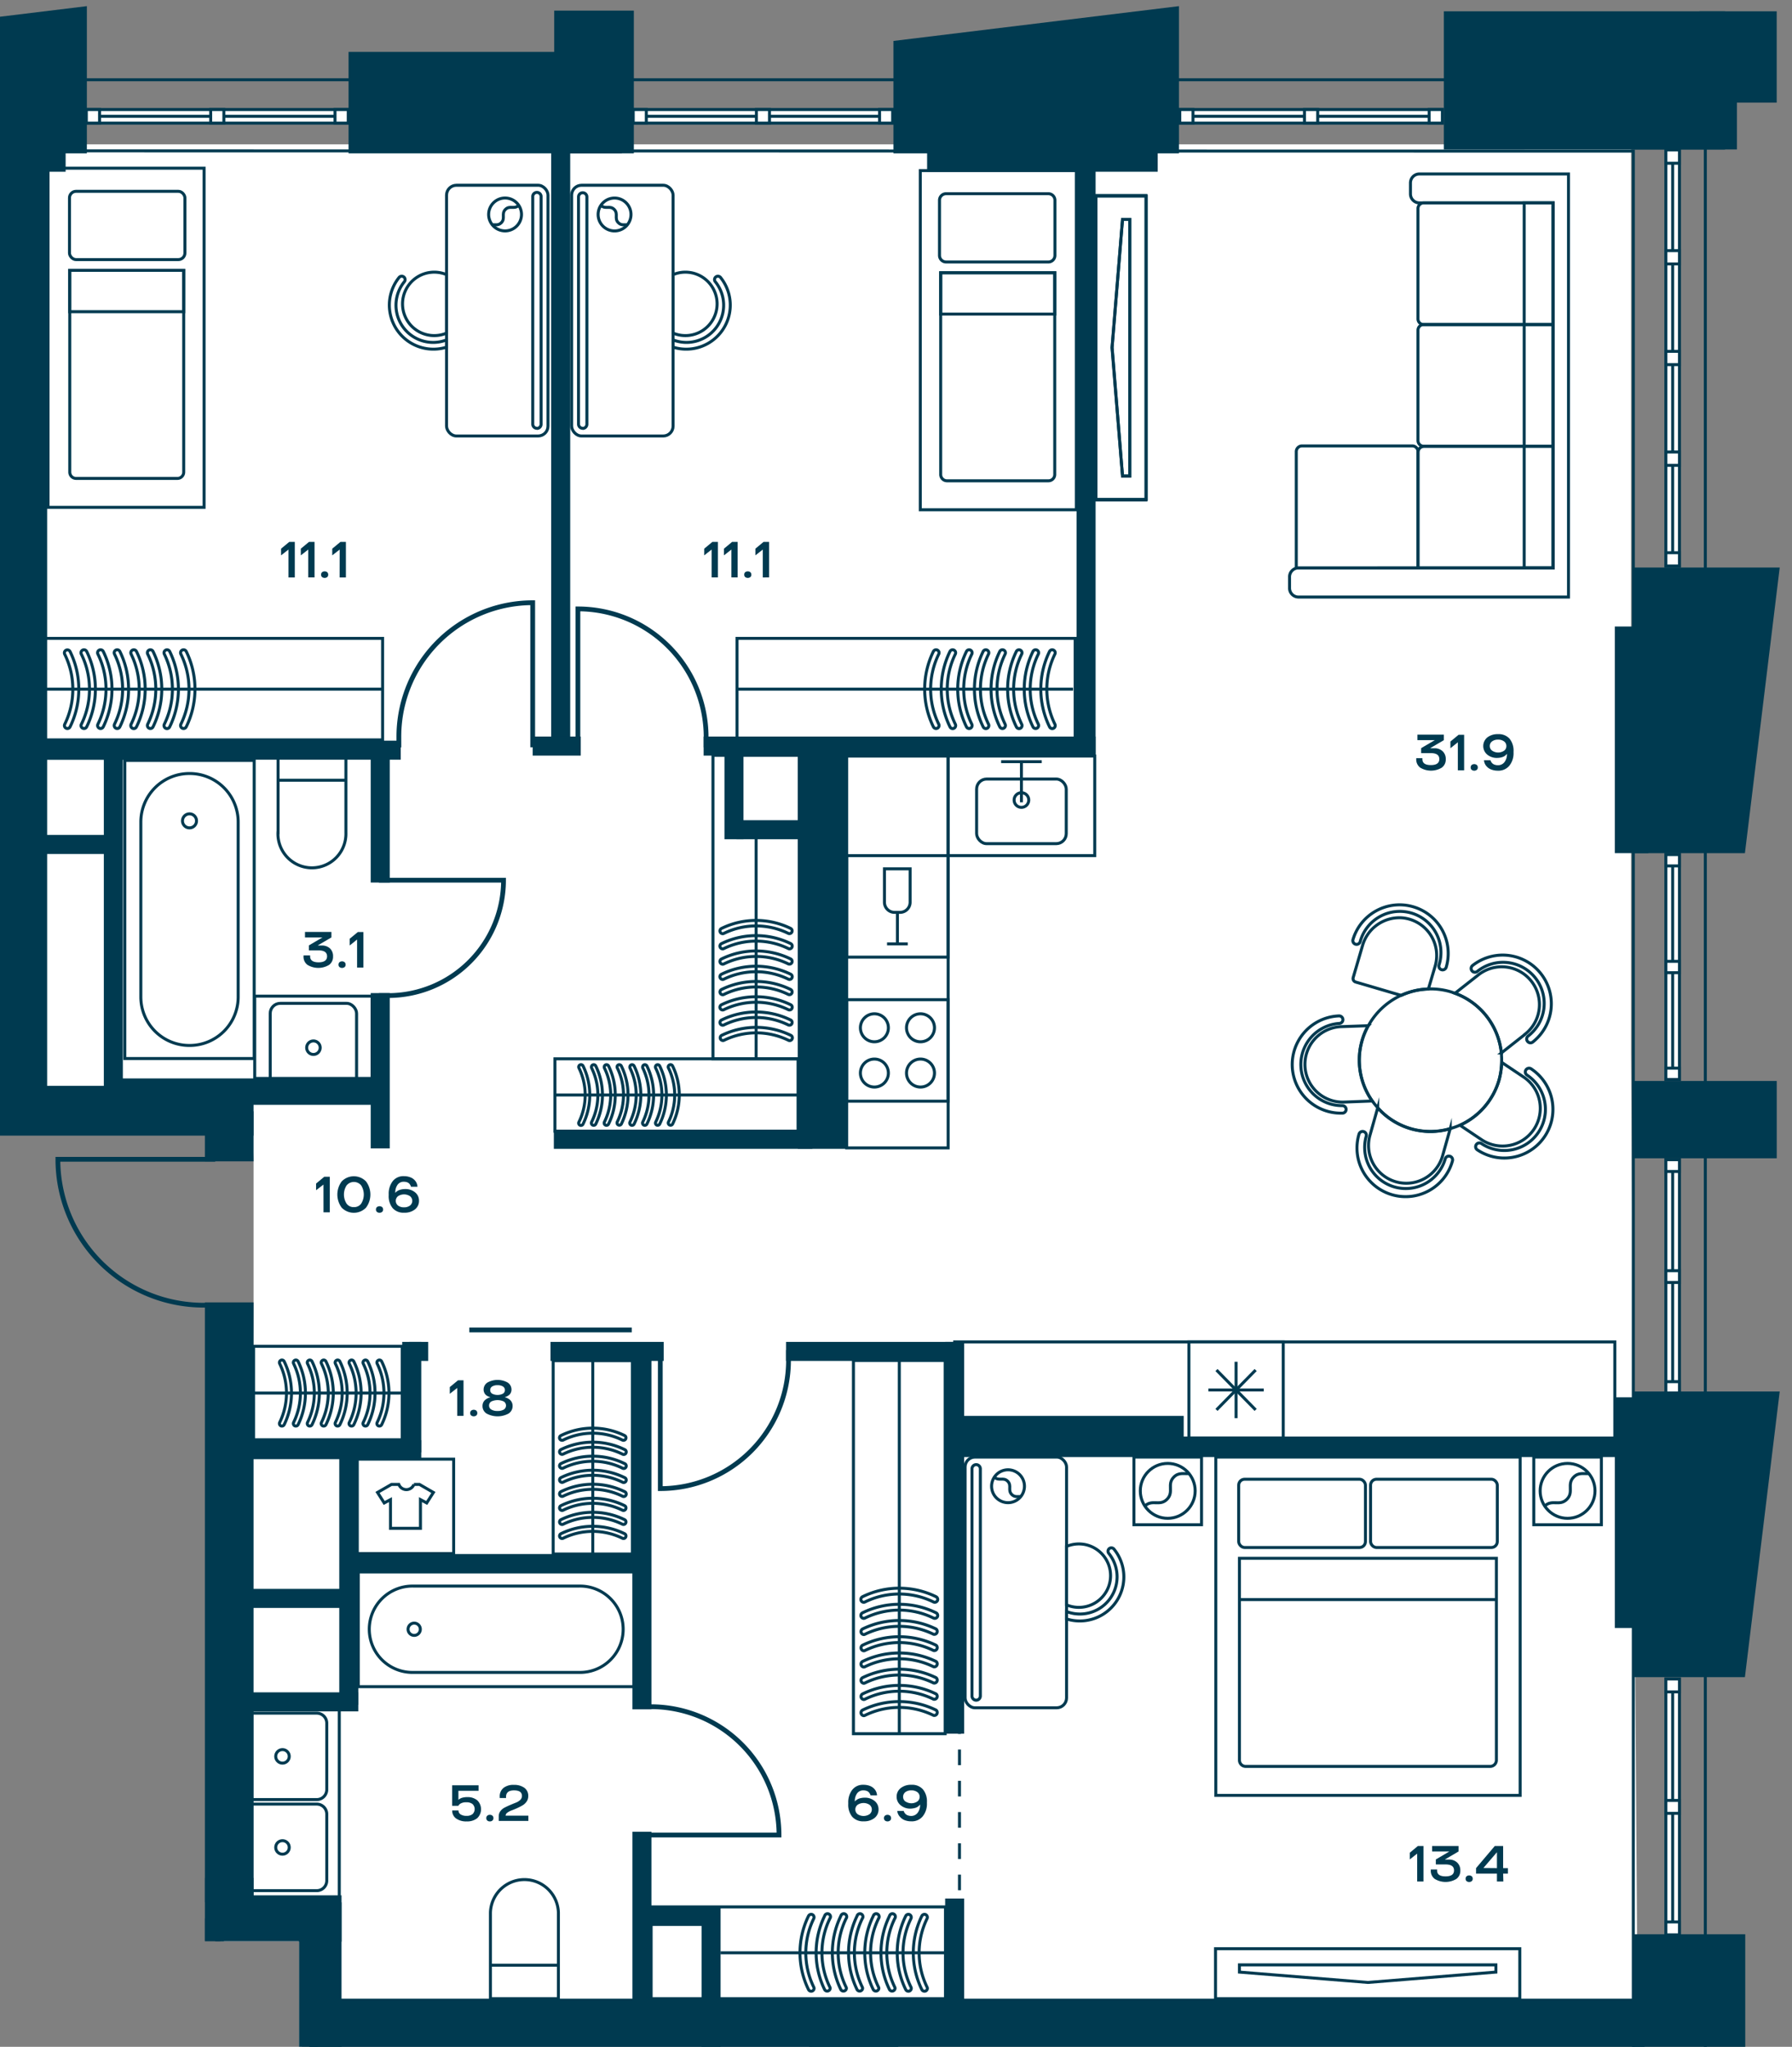 <svg id="Слой_1" data-name="Слой 1" xmlns="http://www.w3.org/2000/svg" xmlns:xlink="http://www.w3.org/1999/xlink" viewBox="0 0 600.95 685.98"><rect x="0" y="0" width="600.95" height="685.98" fill="#808080" stroke="none"/><defs><clipPath id="clip-path"><polygon points="0 0.99 0 381.12 18.27 381.12 18.27 650.61 100.29 650.61 100.29 685.98 599.81 685.98 599.81 0.99 0 0.99" fill="none"/></clipPath></defs><polygon points="73.95 648.54 73.95 650.61 100.29 650.61 100.29 685.98 101.22 685.98 101.22 648.54 73.95 648.54" fill="#fff"/><polygon points="8.88 48.38 8.88 366.5 83.71 366.5 85.03 389.23 85.03 436.48 83.71 644.14 106.56 642.97 110.26 674.38 549.14 671.67 546.98 352.66 546.98 281.73 546.98 48.38 8.88 48.38" fill="#fff"/><polygon points="0 50.04 0 368.66 1.32 368.58 1.32 50.04 0 50.04" fill="#fff"/><g clip-path="url(#clip-path)"><rect x="-543.56" y="26.73" width="1115.44" height="2194.74" fill="none" stroke="#003a50" stroke-miterlimit="10"/><polygon points="-518.74 1112.44 -518.74 2198.51 547.73 2198.51 547.73 50.64 -518.74 50.48 -518.74 1043.64 -518.74 1112.44" fill="none" stroke="#003a50" stroke-miterlimit="10"/></g><rect x="28.95" y="36.71" width="87.83" height="4.55" fill="#fff"/><rect x="28.95" y="36.71" width="87.83" height="4.55" fill="none" stroke="#003a50" stroke-miterlimit="10"/><line x1="116.78" y1="38.98" x2="28.95" y2="38.98" fill="none" stroke="#003a50" stroke-miterlimit="10"/><rect x="112.35" y="36.71" width="4.43" height="4.55" fill="#fff"/><rect x="112.35" y="36.71" width="4.43" height="4.55" fill="none" stroke="#003a50" stroke-miterlimit="10"/><rect x="28.95" y="36.71" width="4.44" height="4.55" fill="#fff"/><rect x="28.95" y="36.71" width="4.44" height="4.55" fill="none" stroke="#003a50" stroke-miterlimit="10"/><rect x="70.65" y="36.71" width="4.43" height="4.55" fill="#fff"/><rect x="70.65" y="36.71" width="4.43" height="4.55" fill="none" stroke="#003a50" stroke-miterlimit="10"/><rect x="212.35" y="36.71" width="87.01" height="4.55" fill="#fff"/><rect x="212.35" y="36.71" width="87.01" height="4.55" fill="none" stroke="#003a50" stroke-miterlimit="10"/><line x1="299.36" y1="38.98" x2="212.35" y2="38.98" fill="none" stroke="#003a50" stroke-miterlimit="10"/><rect x="294.96" y="36.71" width="4.39" height="4.55" fill="#fff"/><rect x="294.96" y="36.71" width="4.39" height="4.55" fill="none" stroke="#003a50" stroke-miterlimit="10"/><rect x="212.35" y="36.71" width="4.39" height="4.55" fill="#fff"/><rect x="212.35" y="36.71" width="4.39" height="4.55" fill="none" stroke="#003a50" stroke-miterlimit="10"/><rect x="253.66" y="36.71" width="4.39" height="4.55" fill="#fff"/><rect x="253.66" y="36.71" width="4.39" height="4.55" fill="none" stroke="#003a50" stroke-miterlimit="10"/><rect x="395.64" y="36.71" width="88.06" height="4.55" fill="#fff"/><rect x="395.64" y="36.71" width="88.06" height="4.55" fill="none" stroke="#003a50" stroke-miterlimit="10"/><line x1="483.7" y1="38.98" x2="395.64" y2="38.98" fill="none" stroke="#003a50" stroke-miterlimit="10"/><rect x="479.26" y="36.71" width="4.44" height="4.55" fill="#fff"/><rect x="479.26" y="36.71" width="4.44" height="4.55" fill="none" stroke="#003a50" stroke-miterlimit="10"/><rect x="395.64" y="36.71" width="4.44" height="4.55" fill="#fff"/><rect x="395.64" y="36.71" width="4.44" height="4.55" fill="none" stroke="#003a50" stroke-miterlimit="10"/><rect x="437.45" y="36.71" width="4.45" height="4.55" fill="#fff"/><rect x="437.45" y="36.71" width="4.45" height="4.55" fill="none" stroke="#003a50" stroke-miterlimit="10"/><rect x="558.65" y="562.7" width="4.56" height="85.76" fill="#fff"/><rect x="558.65" y="562.7" width="4.56" height="85.76" fill="none" stroke="#003a50" stroke-miterlimit="10"/><line x1="560.93" y1="648.46" x2="560.93" y2="562.7" fill="none" stroke="#003a50" stroke-miterlimit="10"/><rect x="558.65" y="644.13" width="4.56" height="4.33" fill="#fff"/><rect x="558.65" y="644.13" width="4.56" height="4.33" fill="none" stroke="#003a50" stroke-miterlimit="10"/><rect x="558.65" y="562.7" width="4.56" height="4.33" fill="#fff"/><rect x="558.65" y="562.7" width="4.56" height="4.33" fill="none" stroke="#003a50" stroke-miterlimit="10"/><rect x="558.65" y="603.41" width="4.56" height="4.33" fill="#fff"/><rect x="558.65" y="603.41" width="4.56" height="4.33" fill="none" stroke="#003a50" stroke-miterlimit="10"/><rect x="558.65" y="50.25" width="4.56" height="139.45" fill="#fff"/><rect x="558.65" y="50.25" width="4.56" height="139.45" fill="none" stroke="#003a50" stroke-miterlimit="10"/><line x1="560.93" y1="50.25" x2="560.93" y2="189.7" fill="none" stroke="#003a50" stroke-miterlimit="10"/><rect x="558.65" y="84" width="4.56" height="4.46" fill="#fff"/><rect x="558.65" y="84" width="4.56" height="4.46" fill="none" stroke="#003a50" stroke-miterlimit="10"/><rect x="558.65" y="117.75" width="4.56" height="4.46" fill="#fff"/><rect x="558.65" y="117.75" width="4.56" height="4.46" fill="none" stroke="#003a50" stroke-miterlimit="10"/><rect x="558.65" y="50.25" width="4.56" height="4.46" fill="#fff"/><rect x="558.65" y="50.25" width="4.56" height="4.46" fill="none" stroke="#003a50" stroke-miterlimit="10"/><rect x="558.65" y="185.24" width="4.56" height="4.46" fill="#fff"/><rect x="558.65" y="185.24" width="4.56" height="4.46" fill="none" stroke="#003a50" stroke-miterlimit="10"/><rect x="558.65" y="151.49" width="4.56" height="4.46" fill="#fff"/><rect x="558.65" y="151.49" width="4.56" height="4.46" fill="none" stroke="#003a50" stroke-miterlimit="10"/><rect x="558.65" y="286.41" width="4.56" height="75.38" fill="#fff"/><rect x="558.65" y="286.41" width="4.56" height="75.38" fill="none" stroke="#003a50" stroke-miterlimit="10"/><line x1="560.93" y1="361.79" x2="560.93" y2="286.41" fill="none" stroke="#003a50" stroke-miterlimit="10"/><rect x="558.65" y="357.99" width="4.56" height="3.8" fill="#fff"/><rect x="558.65" y="357.99" width="4.56" height="3.8" fill="none" stroke="#003a50" stroke-miterlimit="10"/><rect x="558.65" y="286.41" width="4.56" height="3.8" fill="#fff"/><rect x="558.65" y="286.41" width="4.56" height="3.8" fill="none" stroke="#003a50" stroke-miterlimit="10"/><rect x="558.65" y="322.19" width="4.56" height="3.81" fill="#fff"/><rect x="558.65" y="322.19" width="4.56" height="3.81" fill="none" stroke="#003a50" stroke-miterlimit="10"/><rect x="558.65" y="388.67" width="4.56" height="78.34" fill="#fff"/><rect x="558.65" y="388.67" width="4.56" height="78.34" fill="none" stroke="#003a50" stroke-miterlimit="10"/><line x1="560.93" y1="467.02" x2="560.93" y2="388.67" fill="none" stroke="#003a50" stroke-miterlimit="10"/><rect x="558.65" y="463.06" width="4.56" height="3.95" fill="#fff"/><rect x="558.65" y="463.06" width="4.56" height="3.95" fill="none" stroke="#003a50" stroke-miterlimit="10"/><rect x="558.65" y="388.67" width="4.56" height="3.95" fill="#fff"/><rect x="558.65" y="388.67" width="4.56" height="3.95" fill="none" stroke="#003a50" stroke-miterlimit="10"/><rect x="558.65" y="425.87" width="4.56" height="3.95" fill="#fff"/><rect x="558.65" y="425.87" width="4.56" height="3.95" fill="none" stroke="#003a50" stroke-miterlimit="10"/><rect x="407.62" y="653.1" width="102.05" height="16.75" fill="none" stroke="#003a50" stroke-miterlimit="10"/><polygon points="501.65 660.94 458.75 664.41 415.65 660.94 415.65 658.52 501.65 658.52 501.65 660.94" fill="none" stroke="#003a50" stroke-miterlimit="10"/><rect x="367.53" y="65.52" width="16.75" height="102.05" fill="none" stroke="#003a50" stroke-miterlimit="10"/><polygon points="376.44 73.54 372.96 116.44 376.44 159.54 378.86 159.54 378.86 73.54 376.44 73.54" fill="none" stroke="#003a50" stroke-miterlimit="10"/><rect x="308.62" y="57.17" width="52.33" height="113.67" fill="none" stroke="#003a50" stroke-miterlimit="10"/><g clip-path="url(#clip-path)"><path d="M317.56,161.14h34.05a2.11,2.11,0,0,0,2.1-2.11V91.41H315.46V159A2.11,2.11,0,0,0,317.56,161.14Z" fill="none" stroke="#003a50" stroke-miterlimit="10"/></g><rect x="315.46" y="91.41" width="38.26" height="13.85" fill="none" stroke="#003a50" stroke-miterlimit="10"/><g clip-path="url(#clip-path)"><path d="M317.27,64.92h34.3a2.2,2.2,0,0,1,2.2,2.2V85.59a2.2,2.2,0,0,1-2.2,2.21h-34.3a2.21,2.21,0,0,1-2.21-2.21V67.12A2.21,2.21,0,0,1,317.27,64.92Z" fill="none" stroke="#003a50" stroke-miterlimit="10"/><rect x="271.9" y="686.17" width="28.86" height="30.54" fill="none" stroke="#003a50" stroke-miterlimit="10"/><path d="M450.35,341.69a1.27,1.27,0,0,1-1.21,1.31,13.79,13.79,0,0,0,1.07,27.55,1.26,1.26,0,0,1,.1,2.51A16.3,16.3,0,0,1,449,340.48,1.28,1.28,0,0,1,450.35,341.69Z" fill="none" stroke="#003a50" stroke-miterlimit="10"/><path d="M457.29,379.25a1.25,1.25,0,0,1,.87,1.55,13.78,13.78,0,0,0,26.53,7.5,1.26,1.26,0,0,1,2.42.68,16.3,16.3,0,1,1-31.37-8.86A1.25,1.25,0,0,1,457.29,379.25Z" fill="none" stroke="#003a50" stroke-miterlimit="10"/><path d="M495.07,383.61a1.25,1.25,0,0,1,1.74-.35,13.78,13.78,0,0,0,15.33-22.91,1.26,1.26,0,1,1,1.4-2.09,16.3,16.3,0,1,1-18.13,27.1A1.26,1.26,0,0,1,495.07,383.61Z" fill="none" stroke="#003a50" stroke-miterlimit="10"/><path d="M512.25,349a1.26,1.26,0,0,1,.2-1.77,13.78,13.78,0,1,0-17.05-21.65,1.26,1.26,0,0,1-1.56-2A16.3,16.3,0,1,1,514,349.25,1.25,1.25,0,0,1,512.25,349Z" fill="none" stroke="#003a50" stroke-miterlimit="10"/><path d="M483.42,325a1.27,1.27,0,0,1-.85-1.56,13.79,13.79,0,1,0-26.46-7.75,1.26,1.26,0,0,1-2.41-.71A16.3,16.3,0,1,1,485,324.13,1.26,1.26,0,0,1,483.42,325Z" fill="none" stroke="#003a50" stroke-miterlimit="10"/><path d="M460.18,369l-9.36.36a12.65,12.65,0,1,1-1-25.28l9-.32A23.7,23.7,0,0,0,460.18,369Z" fill="none" stroke="#003a50" stroke-miterlimit="10"/><path d="M486.34,378.25l-2.56,9.08a12.65,12.65,0,0,1-24.36-6.84l2.6-9.2a23.6,23.6,0,0,0,24.32,7Z" fill="none" stroke="#003a50" stroke-miterlimit="10"/><path d="M514.42,378.45A12.67,12.67,0,0,1,496.9,382l-7.28-4.88a23.88,23.88,0,0,0,13.12-15.24,24.8,24.8,0,0,0,.84-5.84l7.36,4.92A12.63,12.63,0,0,1,514.42,378.45Z" fill="none" stroke="#003a50" stroke-miterlimit="10"/><path d="M511.22,346.81l-7.72,6.08a23.88,23.88,0,0,0-15.56-20l7.64-6a12.65,12.65,0,1,1,15.64,19.88Z" fill="none" stroke="#003a50" stroke-miterlimit="10"/><path d="M481.3,323.73,479,331.49a23.58,23.58,0,0,0-9.08,2.12l-15.28-4.48a1.21,1.21,0,0,1-.84-1.52L456.9,317a12.87,12.87,0,0,1,13.2-9.4A12.67,12.67,0,0,1,481.3,323.73Z" fill="none" stroke="#003a50" stroke-miterlimit="10"/><path d="M503.58,356a24.8,24.8,0,0,1-.84,5.84,23.88,23.88,0,0,1-13.12,15.24,24.6,24.6,0,0,1-3.28,1.16,23.6,23.6,0,0,1-24.32-7,25.46,25.46,0,0,1-1.84-2.28,23.7,23.7,0,0,1-1.28-25.24,24,24,0,0,1,11-10.16,23.84,23.84,0,0,1,16.32-1.24c.56.16,1.12.36,1.68.56a23.88,23.88,0,0,1,15.56,20A27.09,27.09,0,0,1,503.58,356Z" fill="none" stroke="#003a50" stroke-miterlimit="10"/><path d="M93.25,279.11V250.26H116v28.85a11.4,11.4,0,1,1-22.79,0Z" fill="none" stroke="#003a50" stroke-miterlimit="10"/></g><line x1="116.04" y1="261.49" x2="93.25" y2="261.49" fill="none" stroke="#003a50" stroke-miterlimit="10"/><rect x="120.15" y="526.81" width="92.51" height="38.47" fill="none" stroke="#003a50" stroke-miterlimit="10"/><g clip-path="url(#clip-path)"><path d="M138.69,560.5h55.44a14.47,14.47,0,1,0,0-28.93H138.69a14.47,14.47,0,1,0,0,28.93Z" fill="none" stroke="#003a50" stroke-miterlimit="10"/><circle cx="138.9" cy="546.04" r="2.06" fill="none" stroke="#003a50" stroke-miterlimit="10"/><path d="M164.47,641v28.85h22.79V641a11.4,11.4,0,0,0-22.79,0Z" fill="none" stroke="#003a50" stroke-miterlimit="10"/></g><line x1="187.26" y1="658.63" x2="164.47" y2="658.63" fill="none" stroke="#003a50" stroke-miterlimit="10"/><rect x="119.82" y="489.03" width="32.31" height="31.64" fill="none" stroke="#003a50" stroke-miterlimit="10"/><g clip-path="url(#clip-path)"><path d="M140.68,497.5h-1.87a2.71,2.71,0,0,1-5.06,0h-2.47l-4.68,2.69,2.24,3.52,2.11-1.12v9.62H141v-9.62l2.1,1.12,2.24-3.52Z" fill="none" stroke="#003a50" stroke-miterlimit="10"/></g><rect x="84.43" y="571.37" width="29.35" height="65.14" fill="none" stroke="#003a50" stroke-miterlimit="10"/><g clip-path="url(#clip-path)"><path d="M106.23,603.12h-23a3.36,3.36,0,0,1-3.36-3.35V577.52a3.37,3.37,0,0,1,3.36-3.36h23a3.36,3.36,0,0,1,3.35,3.36v22.25A3.35,3.35,0,0,1,106.23,603.12Z" fill="none" stroke="#003a50" stroke-miterlimit="10"/><circle cx="94.73" cy="588.64" r="2.27" fill="none" stroke="#003a50" stroke-miterlimit="10"/><path d="M106.23,633.64h-23a3.36,3.36,0,0,1-3.36-3.35V608a3.37,3.37,0,0,1,3.36-3.36h23a3.36,3.36,0,0,1,3.35,3.36v22.25A3.35,3.35,0,0,1,106.23,633.64Z" fill="none" stroke="#003a50" stroke-miterlimit="10"/><circle cx="94.73" cy="619.16" r="2.27" fill="none" stroke="#003a50" stroke-miterlimit="10"/></g><rect x="41.86" y="254.86" width="43.38" height="99.9" fill="none" stroke="#003a50" stroke-miterlimit="10"/><g clip-path="url(#clip-path)"><path d="M47.23,275.5v58.62a16.26,16.26,0,0,0,16.26,16.26h.12a16.26,16.26,0,0,0,16.26-16.26V275.5a16.26,16.26,0,0,0-16.26-16.26h-.12A16.26,16.26,0,0,0,47.23,275.5Z" fill="none" stroke="#003a50" stroke-miterlimit="10"/><path d="M63.55,277.46a2.35,2.35,0,1,0-2.35-2.35A2.35,2.35,0,0,0,63.55,277.46Z" fill="none" stroke="#003a50" stroke-miterlimit="10"/></g><rect x="85.42" y="333.85" width="39.36" height="27.58" fill="none" stroke="#003a50" stroke-miterlimit="10"/><g clip-path="url(#clip-path)"><rect x="90.62" y="336.27" width="28.96" height="29.71" rx="3.36" fill="none" stroke="#003a50" stroke-miterlimit="10"/><circle cx="105.11" cy="351.13" r="2.27" fill="none" stroke="#003a50" stroke-miterlimit="10"/></g><rect x="320.15" y="449.73" width="221.38" height="32.22" fill="none" stroke="#003a50" stroke-miterlimit="10"/><rect x="398.7" y="449.73" width="31.64" height="32.22" fill="none" stroke="#003a50" stroke-miterlimit="10"/><line x1="423.8" y1="465.84" x2="405.23" y2="465.84" fill="none" stroke="#003a50" stroke-miterlimit="10"/><line x1="414.52" y1="456.39" x2="414.52" y2="475.3" fill="none" stroke="#003a50" stroke-miterlimit="10"/><line x1="421.08" y1="459.16" x2="407.95" y2="472.52" fill="none" stroke="#003a50" stroke-miterlimit="10"/><line x1="407.95" y1="459.16" x2="421.08" y2="472.52" fill="none" stroke="#003a50" stroke-miterlimit="10"/><g clip-path="url(#clip-path)"><rect x="113.95" y="686.41" width="122.14" height="29.57" fill="none" stroke="#003a50" stroke-miterlimit="10"/></g><rect x="247.17" y="213.95" width="113.38" height="34.02" fill="none" stroke="#003a50" stroke-miterlimit="10"/><g clip-path="url(#clip-path)"><path d="M342.74,243.15a1,1,0,0,1-1.91.44,28.77,28.77,0,0,1,0-25.26,1,1,0,0,1,1.34-.45,1,1,0,0,1,.46,1.34,26.81,26.81,0,0,0,0,23.49A.87.87,0,0,1,342.74,243.15Z" fill="none" stroke="#003a50" stroke-miterlimit="10"/><path d="M337.17,243.15a1,1,0,0,1-1.9.44,28.77,28.77,0,0,1,0-25.26,1,1,0,0,1,1.8.89,26.72,26.72,0,0,0,0,23.49A1,1,0,0,1,337.17,243.15Z" fill="none" stroke="#003a50" stroke-miterlimit="10"/><path d="M331.61,243.15a1,1,0,0,1-1.91.44,28.77,28.77,0,0,1,0-25.26,1,1,0,0,1,1.34-.45,1,1,0,0,1,.46,1.34,26.81,26.81,0,0,0,0,23.49A.87.87,0,0,1,331.61,243.15Z" fill="none" stroke="#003a50" stroke-miterlimit="10"/><path d="M326,243.15a1,1,0,0,1-1.9.44,28.77,28.77,0,0,1,0-25.26,1,1,0,0,1,1.8.89,26.72,26.72,0,0,0,0,23.49A1,1,0,0,1,326,243.15Z" fill="none" stroke="#003a50" stroke-miterlimit="10"/><path d="M320.48,243.15a1,1,0,0,1-1.91.44,28.77,28.77,0,0,1,0-25.26,1,1,0,0,1,1.34-.45,1,1,0,0,1,.46,1.34,26.81,26.81,0,0,0,0,23.49A.87.87,0,0,1,320.48,243.15Z" fill="none" stroke="#003a50" stroke-miterlimit="10"/><path d="M314.91,243.15a1,1,0,0,1-1.9.44,28.77,28.77,0,0,1,0-25.26,1,1,0,0,1,1.8.89,26.72,26.72,0,0,0,0,23.49A1,1,0,0,1,314.91,243.15Z" fill="none" stroke="#003a50" stroke-miterlimit="10"/><path d="M348.3,243.15a1,1,0,0,1-.56.9,1,1,0,0,1-1.34-.46,28.77,28.77,0,0,1,0-25.26,1,1,0,0,1,1.8.89,26.72,26.72,0,0,0,0,23.49A1,1,0,0,1,348.3,243.15Z" fill="none" stroke="#003a50" stroke-miterlimit="10"/><path d="M353.87,243.15a1,1,0,0,1-1.91.44,28.77,28.77,0,0,1,0-25.26,1,1,0,0,1,1.34-.45,1,1,0,0,1,.46,1.34,26.81,26.81,0,0,0,0,23.49A.87.87,0,0,1,353.87,243.15Z" fill="none" stroke="#003a50" stroke-miterlimit="10"/></g><line x1="359.86" y1="230.96" x2="247.16" y2="230.96" fill="none" stroke="#003a50" stroke-miterlimit="10"/><g clip-path="url(#clip-path)"><path d="M475.52,151.36v39H434.71v-39a1.91,1.91,0,0,1,1.92-1.91h37A1.91,1.91,0,0,1,475.52,151.36Z" fill="none" stroke="#003a50" stroke-miterlimit="10"/><path d="M477.44,108.77h43.4v40.79h-43.4a1.92,1.92,0,0,1-1.92-1.92V110.69A1.92,1.92,0,0,1,477.44,108.77Z" fill="none" stroke="#003a50" stroke-miterlimit="10"/><path d="M477.44,68h43.4v40.78h-43.4a1.91,1.91,0,0,1-1.92-1.91v-37A1.92,1.92,0,0,1,477.44,68Z" fill="none" stroke="#003a50" stroke-miterlimit="10"/><path d="M435.45,190.34a3,3,0,0,0-3,3v3.76a3,3,0,0,0,3,3H526V58.3H476a3,3,0,0,0-3,3V65a3,3,0,0,0,3,3h44.87V190.34Z" fill="none" stroke="#003a50" stroke-miterlimit="10"/></g><rect x="511.14" y="67.99" width="9.7" height="122.36" fill="none" stroke="#003a50" stroke-miterlimit="10"/><g clip-path="url(#clip-path)"><path d="M477.66,149.56h43.18v40.78H475.52V151.7A2.14,2.14,0,0,1,477.66,149.56Z" fill="none" stroke="#003a50" stroke-miterlimit="10"/><path d="M444.13,734.64a3.11,3.11,0,0,1-3.33,2.83h-4.22a3.11,3.11,0,0,1-3.33-2.83v-48.2H546.64v47.77a3.11,3.11,0,0,1-3.33,2.83h-4.22a3.1,3.1,0,0,1-3.32-2.83V691.39H444.13Z" fill="none" stroke="#003a50" stroke-miterlimit="10"/></g><rect x="367.4" y="65.73" width="17.01" height="101.63" fill="none" stroke="#003a50" stroke-miterlimit="10"/><polygon points="376.44 159.54 378.9 159.54 378.9 73.54 376.44 73.54 372.91 116.54 376.44 159.54" fill="none" stroke="#003a50" stroke-miterlimit="10"/><g clip-path="url(#clip-path)"><path d="M357.67,542.58a14.77,14.77,0,0,0,15.92-23.38A1.13,1.13,0,0,0,372,519a1.14,1.14,0,0,0-.17,1.61,12.47,12.47,0,0,1-14.15,19.5Z" fill="none" stroke="#003a50" stroke-miterlimit="10"/><rect x="323.65" y="488.33" width="34.02" height="84.03" rx="3.31" fill="none" stroke="#003a50" stroke-miterlimit="10"/><path d="M327.36,569.81a1.4,1.4,0,0,0,1.4-1.4V492.27a1.4,1.4,0,0,0-2.8,0v76.14a1.4,1.4,0,0,0,1.4,1.4" fill="none" stroke="#003a50" stroke-miterlimit="10"/><path d="M341.94,502a5.51,5.51,0,1,1,0-7.79A5.51,5.51,0,0,1,341.94,502Z" fill="none" stroke="#003a50" stroke-miterlimit="10"/><path d="M342.31,501.59c-1-.1-2,.29-3-.7-1.46-1.46.08-3-1.38-4.47s-3,.08-4.47-1.38" fill="none" stroke="#003a50" stroke-miterlimit="10"/><path d="M357.67,537.87a10.63,10.63,0,1,0,0-19.59Z" fill="none" stroke="#003a50" stroke-miterlimit="10"/><path d="M225.72,116.35A14.77,14.77,0,0,0,241.64,93a1.13,1.13,0,1,0-1.77,1.42,12.46,12.46,0,0,1-14.15,19.5Z" fill="none" stroke="#003a50" stroke-miterlimit="10"/><rect x="191.7" y="62.09" width="34.02" height="84.03" rx="3.31" fill="none" stroke="#003a50" stroke-miterlimit="10"/><path d="M195.41,143.58a1.4,1.4,0,0,0,1.4-1.4V66a1.4,1.4,0,0,0-2.8,0v76.14a1.4,1.4,0,0,0,1.4,1.4" fill="none" stroke="#003a50" stroke-miterlimit="10"/><path d="M210,75.77A5.51,5.51,0,1,1,210,68,5.51,5.51,0,0,1,210,75.77Z" fill="none" stroke="#003a50" stroke-miterlimit="10"/><path d="M210.36,75.35c-1-.1-2,.29-3-.7-1.46-1.46.08-3-1.38-4.46s-3,.08-4.47-1.38" fill="none" stroke="#003a50" stroke-miterlimit="10"/><path d="M225.72,111.64a10.63,10.63,0,1,0,0-19.59Z" fill="none" stroke="#003a50" stroke-miterlimit="10"/></g><rect x="16.11" y="56.37" width="52.33" height="113.67" fill="none" stroke="#003a50" stroke-miterlimit="10"/><g clip-path="url(#clip-path)"><path d="M59.5,160.34h-34a2.11,2.11,0,0,1-2.1-2.11V90.61H61.61v67.62A2.11,2.11,0,0,1,59.5,160.34Z" fill="none" stroke="#003a50" stroke-miterlimit="10"/></g><rect x="23.35" y="90.61" width="38.26" height="13.85" fill="none" stroke="#003a50" stroke-miterlimit="10"/><g clip-path="url(#clip-path)"><rect x="23.3" y="64.12" width="38.71" height="22.88" rx="2.2" fill="none" stroke="#003a50" stroke-miterlimit="10"/></g><rect x="14.92" y="213.95" width="113.38" height="34.02" fill="none" stroke="#003a50" stroke-miterlimit="10"/><g clip-path="url(#clip-path)"><path d="M32.73,243.15a1,1,0,0,0,1.9.44,28.77,28.77,0,0,0,0-25.26,1,1,0,0,0-1.8.89,26.72,26.72,0,0,1,0,23.49A1,1,0,0,0,32.73,243.15Z" fill="none" stroke="#003a50" stroke-miterlimit="10"/><path d="M38.3,243.15a1,1,0,0,0,.56.9,1,1,0,0,0,1.34-.46,28.77,28.77,0,0,0,0-25.26,1,1,0,0,0-1.8.89,26.72,26.72,0,0,1,0,23.49A1,1,0,0,0,38.3,243.15Z" fill="none" stroke="#003a50" stroke-miterlimit="10"/><path d="M43.86,243.15a1,1,0,0,0,1.91.44,28.77,28.77,0,0,0,0-25.26,1,1,0,0,0-1.34-.45,1,1,0,0,0-.46,1.34,26.81,26.81,0,0,1,0,23.49A.87.87,0,0,0,43.86,243.15Z" fill="none" stroke="#003a50" stroke-miterlimit="10"/><path d="M49.43,243.15a1,1,0,0,0,.56.9,1,1,0,0,0,1.34-.46,28.77,28.77,0,0,0,0-25.26,1,1,0,0,0-1.8.89,26.72,26.72,0,0,1,0,23.49A1,1,0,0,0,49.43,243.15Z" fill="none" stroke="#003a50" stroke-miterlimit="10"/><path d="M55,243.15a1,1,0,0,0,1.91.44,28.77,28.77,0,0,0,0-25.26,1,1,0,0,0-1.34-.45,1,1,0,0,0-.46,1.34,26.81,26.81,0,0,1,0,23.49A.87.87,0,0,0,55,243.15Z" fill="none" stroke="#003a50" stroke-miterlimit="10"/><path d="M60.56,243.15a1,1,0,0,0,1.9.44,28.77,28.77,0,0,0,0-25.26,1,1,0,0,0-1.8.89,26.72,26.72,0,0,1,0,23.49A1,1,0,0,0,60.56,243.15Z" fill="none" stroke="#003a50" stroke-miterlimit="10"/><path d="M27.17,243.15a1,1,0,0,0,.56.9,1,1,0,0,0,1.34-.46,28.77,28.77,0,0,0,0-25.26,1,1,0,0,0-1.8.89A26.44,26.44,0,0,1,30,231a26.48,26.48,0,0,1-2.72,11.75A1,1,0,0,0,27.17,243.15Z" fill="none" stroke="#003a50" stroke-miterlimit="10"/><path d="M21.6,243.15a1,1,0,0,0,1.9.44A28.41,28.41,0,0,0,26.42,231a28.41,28.41,0,0,0-2.92-12.63,1,1,0,0,0-1.8.89A26.44,26.44,0,0,1,24.42,231a26.48,26.48,0,0,1-2.72,11.75A1,1,0,0,0,21.6,243.15Z" fill="none" stroke="#003a50" stroke-miterlimit="10"/></g><line x1="15.61" y1="230.96" x2="128.31" y2="230.96" fill="none" stroke="#003a50" stroke-miterlimit="10"/><g clip-path="url(#clip-path)"><path d="M149.75,116.35A14.77,14.77,0,0,1,133.83,93a1.13,1.13,0,1,1,1.77,1.42,12.46,12.46,0,0,0,14.15,19.5Z" fill="none" stroke="#003a50" stroke-miterlimit="10"/><rect x="149.75" y="62.09" width="34.02" height="84.03" rx="3.31" fill="none" stroke="#003a50" stroke-miterlimit="10"/><path d="M180.06,143.58a1.4,1.4,0,0,0,1.39-1.4V66a1.4,1.4,0,1,0-2.79,0v76.14a1.4,1.4,0,0,0,1.4,1.4" fill="none" stroke="#003a50" stroke-miterlimit="10"/><path d="M165.48,75.77a5.51,5.51,0,1,0,0-7.79A5.51,5.51,0,0,0,165.48,75.77Z" fill="none" stroke="#003a50" stroke-miterlimit="10"/><path d="M165.11,75.35c1-.1,2,.29,3-.7,1.46-1.46-.08-3,1.38-4.46s3,.08,4.47-1.38" fill="none" stroke="#003a50" stroke-miterlimit="10"/><path d="M149.75,111.64a10.63,10.63,0,1,1,0-19.59Z" fill="none" stroke="#003a50" stroke-miterlimit="10"/></g><rect x="514.35" y="488.33" width="22.68" height="22.68" fill="none" stroke="#003a50" stroke-miterlimit="10"/><g clip-path="url(#clip-path)"><circle cx="525.69" cy="499.66" r="9.2" fill="none" stroke="#003a50" stroke-miterlimit="10"/><path d="M532.82,493.85c-1.7.17-3.41-.48-5.06,1.17-2.44,2.44.14,5-2.3,7.46s-5-.14-7.46,2.3" fill="none" stroke="#003a50" stroke-miterlimit="10"/></g><rect x="380.26" y="488.33" width="22.68" height="22.68" fill="none" stroke="#003a50" stroke-miterlimit="10"/><g clip-path="url(#clip-path)"><circle cx="391.6" cy="499.66" r="9.2" fill="none" stroke="#003a50" stroke-miterlimit="10"/><path d="M398.72,493.85c-1.69.17-3.41-.48-5.06,1.17-2.44,2.44.14,5-2.3,7.46s-5-.14-7.46,2.3" fill="none" stroke="#003a50" stroke-miterlimit="10"/></g><rect x="407.73" y="488.33" width="102.05" height="113.39" fill="none" stroke="#003a50" stroke-miterlimit="10"/><g clip-path="url(#clip-path)"><path d="M417.73,592h82a2.09,2.09,0,0,0,2.09-2.08V522.25H415.65v67.64A2.08,2.08,0,0,0,417.73,592Z" fill="none" stroke="#003a50" stroke-miterlimit="10"/><rect x="459.62" y="495.76" width="42.5" height="22.88" rx="1.98" fill="none" stroke="#003a50" stroke-miterlimit="10"/><rect x="415.4" y="495.76" width="42.5" height="22.88" rx="1.98" fill="none" stroke="#003a50" stroke-miterlimit="10"/></g><line x1="415.39" y1="536.1" x2="502.12" y2="536.1" fill="none" stroke="#003a50" stroke-miterlimit="10"/><g clip-path="url(#clip-path)"><rect x="241.64" y="686.41" width="30.26" height="30.26" fill="none" stroke="#003a50" stroke-miterlimit="10"/></g><rect x="239.09" y="253.15" width="28.93" height="101.7" fill="none" stroke="#003a50" stroke-miterlimit="10"/><g clip-path="url(#clip-path)"><path d="M242.36,338.49a.92.92,0,0,1-.41-1.75,26.49,26.49,0,0,1,23.22,0,.92.92,0,0,1,.41,1.23.9.9,0,0,1-1.22.42,24.67,24.67,0,0,0-21.6,0A.79.79,0,0,1,242.36,338.49Z" fill="none" stroke="#003a50" stroke-miterlimit="10"/><path d="M242.36,333.37a.92.92,0,0,1-.41-1.74,26.4,26.4,0,0,1,23.22,0,.92.92,0,0,1-.81,1.65,24.58,24.58,0,0,0-21.6,0A.78.78,0,0,1,242.36,333.37Z" fill="none" stroke="#003a50" stroke-miterlimit="10"/><path d="M242.36,328.26a.92.92,0,0,1-.41-1.75,26.49,26.49,0,0,1,23.22,0,.92.92,0,0,1,.41,1.23.9.9,0,0,1-1.22.42,24.67,24.67,0,0,0-21.6,0A.79.79,0,0,1,242.36,328.26Z" fill="none" stroke="#003a50" stroke-miterlimit="10"/><path d="M242.36,323.15a.94.94,0,0,1-.83-.52.92.92,0,0,1,.42-1.23,26.4,26.4,0,0,1,23.22,0,.92.92,0,0,1-.81,1.65,24.58,24.58,0,0,0-21.6,0A.79.79,0,0,1,242.36,323.15Z" fill="none" stroke="#003a50" stroke-miterlimit="10"/><path d="M242.36,318a.92.92,0,0,1-.41-1.75,26.49,26.49,0,0,1,23.22,0,.92.92,0,0,1,.41,1.23.9.9,0,0,1-1.22.42,24.67,24.67,0,0,0-21.6,0A.79.79,0,0,1,242.36,318Z" fill="none" stroke="#003a50" stroke-miterlimit="10"/><path d="M242.36,312.92a.94.94,0,0,1-.83-.52.92.92,0,0,1,.42-1.23,26.4,26.4,0,0,1,23.22,0,.92.92,0,0,1-.81,1.65,24.58,24.58,0,0,0-21.6,0A.79.79,0,0,1,242.36,312.92Z" fill="none" stroke="#003a50" stroke-miterlimit="10"/><path d="M242.36,343.6a.92.92,0,0,1-.41-1.74,26.4,26.4,0,0,1,23.22,0,.92.92,0,0,1-.81,1.65,24.58,24.58,0,0,0-21.6,0A.78.78,0,0,1,242.36,343.6Z" fill="none" stroke="#003a50" stroke-miterlimit="10"/><path d="M242.36,348.72A.92.92,0,0,1,242,347a26.49,26.49,0,0,1,23.22,0,.91.91,0,0,1,.41,1.23.9.9,0,0,1-1.22.42,24.67,24.67,0,0,0-21.6,0A.79.79,0,0,1,242.36,348.72Z" fill="none" stroke="#003a50" stroke-miterlimit="10"/></g><line x1="253.56" y1="354.86" x2="253.56" y2="280.04" fill="none" stroke="#003a50" stroke-miterlimit="10"/><rect x="286.2" y="455.95" width="30.76" height="125.1" fill="none" stroke="#003a50" stroke-miterlimit="10"/><g clip-path="url(#clip-path)"><path d="M289.67,564.14a1,1,0,0,1-.43-1.86,28.14,28.14,0,0,1,24.68,0,1,1,0,0,1-.86,1.76,26.19,26.19,0,0,0-23,0A.94.94,0,0,1,289.67,564.14Z" fill="none" stroke="#003a50" stroke-miterlimit="10"/><path d="M289.67,558.7a1,1,0,0,1-.43-1.86,28.14,28.14,0,0,1,24.68,0,1,1,0,0,1-.86,1.76,26.19,26.19,0,0,0-23,0A.94.94,0,0,1,289.67,558.7Z" fill="none" stroke="#003a50" stroke-miterlimit="10"/><path d="M289.67,553.26a1,1,0,0,1-.43-1.86,28.14,28.14,0,0,1,24.68,0,1,1,0,0,1-.86,1.76,26.19,26.19,0,0,0-23,0A.94.94,0,0,1,289.67,553.26Z" fill="none" stroke="#003a50" stroke-miterlimit="10"/><path d="M289.67,547.82a1,1,0,0,1-.43-1.86,28.14,28.14,0,0,1,24.68,0,1,1,0,0,1-.86,1.76,26.19,26.19,0,0,0-23,0A.94.94,0,0,1,289.67,547.82Z" fill="none" stroke="#003a50" stroke-miterlimit="10"/><path d="M289.67,542.39a1,1,0,0,1-.88-.55,1,1,0,0,1,.45-1.31,28.05,28.05,0,0,1,24.68,0,1,1,0,0,1,.45,1.3,1,1,0,0,1-1.31.46,26.1,26.1,0,0,0-23,0A1.08,1.08,0,0,1,289.67,542.39Z" fill="none" stroke="#003a50" stroke-miterlimit="10"/><path d="M289.67,537a1,1,0,0,1-.88-.55,1,1,0,0,1,.45-1.31,28.05,28.05,0,0,1,24.68,0,1,1,0,0,1,.45,1.31,1,1,0,0,1-1.31.45,26.1,26.1,0,0,0-23,0A.94.94,0,0,1,289.67,537Z" fill="none" stroke="#003a50" stroke-miterlimit="10"/><path d="M289.67,569.58a1,1,0,0,1-.43-1.86,28.05,28.05,0,0,1,24.68,0,1,1,0,0,1-.86,1.76,26.1,26.1,0,0,0-23,0A.94.94,0,0,1,289.67,569.58Z" fill="none" stroke="#003a50" stroke-miterlimit="10"/><path d="M289.67,575a1,1,0,0,1-.43-1.86,28.05,28.05,0,0,1,24.68,0,1,1,0,0,1-.86,1.76,26.1,26.1,0,0,0-23,0A.94.94,0,0,1,289.67,575Z" fill="none" stroke="#003a50" stroke-miterlimit="10"/></g><line x1="301.58" y1="580.87" x2="301.58" y2="456.12" fill="none" stroke="#003a50" stroke-miterlimit="10"/><rect x="218.36" y="639.09" width="98.7" height="30.76" fill="none" stroke="#003a50" stroke-miterlimit="10"/><g clip-path="url(#clip-path)"><path d="M300.16,666.38a1,1,0,0,1-1.86.43,28.05,28.05,0,0,1,0-24.68,1,1,0,1,1,1.76.86,26.1,26.1,0,0,0,0,23A.94.94,0,0,1,300.16,666.38Z" fill="none" stroke="#003a50" stroke-miterlimit="10"/><path d="M294.72,666.38a1,1,0,0,1-1.86.43,28.05,28.05,0,0,1,0-24.68,1,1,0,1,1,1.76.86,26.1,26.1,0,0,0,0,23A.94.94,0,0,1,294.72,666.38Z" fill="none" stroke="#003a50" stroke-miterlimit="10"/><path d="M289.28,666.38a1,1,0,0,1-1.86.43,28.14,28.14,0,0,1,0-24.68,1,1,0,1,1,1.76.86,26.19,26.19,0,0,0,0,23A.94.94,0,0,1,289.28,666.38Z" fill="none" stroke="#003a50" stroke-miterlimit="10"/><path d="M283.84,666.38a1,1,0,0,1-1.86.43,28.14,28.14,0,0,1,0-24.68,1,1,0,1,1,1.76.86,26.19,26.19,0,0,0,0,23A.94.94,0,0,1,283.84,666.38Z" fill="none" stroke="#003a50" stroke-miterlimit="10"/><path d="M278.4,666.38a1,1,0,0,1-1.86.43,28.14,28.14,0,0,1,0-24.68,1,1,0,1,1,1.76.86,26.19,26.19,0,0,0,0,23A.94.94,0,0,1,278.4,666.38Z" fill="none" stroke="#003a50" stroke-miterlimit="10"/><path d="M273,666.38a1,1,0,0,1-.55.88,1,1,0,0,1-1.31-.45,28.05,28.05,0,0,1,0-24.68,1,1,0,0,1,1.3-.45,1,1,0,0,1,.46,1.31,26.1,26.1,0,0,0,0,23A1.08,1.08,0,0,1,273,666.38Z" fill="none" stroke="#003a50" stroke-miterlimit="10"/><path d="M305.6,666.38a1,1,0,0,1-.55.88,1,1,0,0,1-1.31-.45,28.05,28.05,0,0,1,0-24.68,1,1,0,0,1,1.31-.45,1,1,0,0,1,.45,1.31,26.1,26.1,0,0,0,0,23A.94.94,0,0,1,305.6,666.38Z" fill="none" stroke="#003a50" stroke-miterlimit="10"/><path d="M311,666.38a1,1,0,0,1-.55.88,1,1,0,0,1-1.31-.45,28.05,28.05,0,0,1,0-24.68,1,1,0,0,1,1.3-.45,1,1,0,0,1,.46,1.31,26.1,26.1,0,0,0,0,23A1.08,1.08,0,0,1,311,666.38Z" fill="none" stroke="#003a50" stroke-miterlimit="10"/></g><line x1="316.89" y1="654.47" x2="241.64" y2="654.47" fill="none" stroke="#003a50" stroke-miterlimit="10"/><rect x="185.5" y="456.03" width="26.58" height="64.79" fill="none" stroke="#003a50" stroke-miterlimit="10"/><g clip-path="url(#clip-path)"><path d="M188.49,506.22a.85.85,0,0,1-.37-1.61,24.26,24.26,0,0,1,21.33,0,.84.84,0,0,1,.39,1.13.83.83,0,0,1-1.13.39,22.63,22.63,0,0,0-19.84,0A.85.85,0,0,1,188.49,506.22Z" fill="none" stroke="#003a50" stroke-miterlimit="10"/><path d="M188.49,501.52a.85.85,0,0,1-.37-1.61,24.26,24.26,0,0,1,21.33,0,.85.85,0,1,1-.74,1.52,22.63,22.63,0,0,0-19.84,0A.85.85,0,0,1,188.49,501.52Z" fill="none" stroke="#003a50" stroke-miterlimit="10"/><path d="M188.49,496.82a.85.85,0,0,1-.37-1.61,24.26,24.26,0,0,1,21.33,0,.85.85,0,1,1-.74,1.52,22.63,22.63,0,0,0-19.84,0A.85.85,0,0,1,188.49,496.82Z" fill="none" stroke="#003a50" stroke-miterlimit="10"/><path d="M188.49,492.12a.86.86,0,0,1-.76-.48.85.85,0,0,1,.39-1.13,24.26,24.26,0,0,1,21.33,0,.85.85,0,1,1-.74,1.52,22.63,22.63,0,0,0-19.84,0A.85.85,0,0,1,188.49,492.12Z" fill="none" stroke="#003a50" stroke-miterlimit="10"/><path d="M188.49,487.42a.85.85,0,0,1-.37-1.61,24.26,24.26,0,0,1,21.33,0,.85.85,0,1,1-.74,1.52,22.63,22.63,0,0,0-19.84,0A.85.85,0,0,1,188.49,487.42Z" fill="none" stroke="#003a50" stroke-miterlimit="10"/><path d="M188.49,482.71a.84.84,0,0,1-.37-1.6,24.26,24.26,0,0,1,21.33,0,.84.84,0,0,1,.39,1.13.85.85,0,0,1-1.13.39,22.54,22.54,0,0,0-19.84,0A.84.84,0,0,1,188.49,482.71Z" fill="none" stroke="#003a50" stroke-miterlimit="10"/><path d="M188.49,510.92a.85.85,0,0,1-.37-1.61,24.26,24.26,0,0,1,21.33,0,.84.84,0,0,1,.39,1.13.83.83,0,0,1-1.13.39,22.63,22.63,0,0,0-19.84,0A.85.85,0,0,1,188.49,510.92Z" fill="none" stroke="#003a50" stroke-miterlimit="10"/><path d="M188.49,515.62a.85.85,0,0,1-.37-1.61,24.26,24.26,0,0,1,21.33,0,.84.84,0,0,1,.39,1.13.83.83,0,0,1-1.13.39,22.63,22.63,0,0,0-19.84,0A.85.85,0,0,1,188.49,515.62Z" fill="none" stroke="#003a50" stroke-miterlimit="10"/></g><line x1="198.79" y1="520.67" x2="198.79" y2="456.19" fill="none" stroke="#003a50" stroke-miterlimit="10"/><rect x="186.1" y="354.86" width="81.53" height="24.26" fill="none" stroke="#003a50" stroke-miterlimit="10"/><g clip-path="url(#clip-path)"><path d="M202.64,357.59a.75.75,0,0,1,.44-.69.77.77,0,0,1,1,.35,22.19,22.19,0,0,1,0,19.47.77.77,0,0,1-1.39-.68,20.57,20.57,0,0,0,0-18.11A.81.81,0,0,1,202.64,357.59Z" fill="none" stroke="#003a50" stroke-miterlimit="10"/><path d="M206.93,357.59a.76.76,0,0,1,.43-.69.78.78,0,0,1,1,.35,22.19,22.19,0,0,1,0,19.47A.77.77,0,0,1,207,376a20.66,20.66,0,0,0,0-18.11A.81.81,0,0,1,206.93,357.59Z" fill="none" stroke="#003a50" stroke-miterlimit="10"/><path d="M211.22,357.59a.76.76,0,0,1,.43-.69.78.78,0,0,1,1,.35,22.19,22.19,0,0,1,0,19.47.77.77,0,0,1-1.39-.68,20.66,20.66,0,0,0,0-18.11A.68.68,0,0,1,211.22,357.59Z" fill="none" stroke="#003a50" stroke-miterlimit="10"/><path d="M215.51,357.59a.76.76,0,0,1,.43-.69.78.78,0,0,1,1,.35,22.19,22.19,0,0,1,0,19.47.77.77,0,0,1-1.39-.68,20.66,20.66,0,0,0,0-18.11A.68.68,0,0,1,215.51,357.59Z" fill="none" stroke="#003a50" stroke-miterlimit="10"/><path d="M219.8,357.59a.76.76,0,0,1,.43-.69.78.78,0,0,1,1,.35,22.27,22.27,0,0,1,0,19.47.78.78,0,0,1-1,.35.77.77,0,0,1-.35-1,20.66,20.66,0,0,0,0-18.11A.68.68,0,0,1,219.8,357.59Z" fill="none" stroke="#003a50" stroke-miterlimit="10"/><path d="M224.09,357.59a.77.77,0,0,1,1.46-.34,22.19,22.19,0,0,1,0,19.47.77.77,0,0,1-1.38-.68,20.66,20.66,0,0,0,0-18.11A.68.68,0,0,1,224.09,357.59Z" fill="none" stroke="#003a50" stroke-miterlimit="10"/><path d="M198.35,357.59a.75.75,0,0,1,.44-.69.77.77,0,0,1,1,.35,22.19,22.19,0,0,1,0,19.47.77.77,0,0,1-1.39-.68,20.57,20.57,0,0,0,0-18.11A.81.81,0,0,1,198.35,357.59Z" fill="none" stroke="#003a50" stroke-miterlimit="10"/><path d="M194.07,357.59a.77.77,0,0,1,1.46-.34,22.19,22.19,0,0,1,0,19.47.77.77,0,1,1-1.38-.68,20.66,20.66,0,0,0,0-18.11A.68.68,0,0,1,194.07,357.59Z" fill="none" stroke="#003a50" stroke-miterlimit="10"/></g><line x1="186.23" y1="366.98" x2="267.49" y2="366.98" fill="none" stroke="#003a50" stroke-miterlimit="10"/><rect x="85.03" y="451.21" width="49.86" height="31.33" fill="none" stroke="#003a50" stroke-miterlimit="10"/><g clip-path="url(#clip-path)"><path d="M103.05,477.1a.86.86,0,0,0,.46.76.85.85,0,0,0,1.13-.39,24.13,24.13,0,0,0,0-21.19.83.83,0,0,0-1.12-.38.84.84,0,0,0-.39,1.12,22.44,22.44,0,0,1,0,19.71A.83.83,0,0,0,103.05,477.1Z" fill="none" stroke="#003a50" stroke-miterlimit="10"/><path d="M107.72,477.1a.86.86,0,0,0,.46.76.85.85,0,0,0,1.13-.39,24.13,24.13,0,0,0,0-21.19.83.83,0,0,0-1.12-.38.84.84,0,0,0-.39,1.12,22.44,22.44,0,0,1,0,19.71A.83.83,0,0,0,107.72,477.1Z" fill="none" stroke="#003a50" stroke-miterlimit="10"/><path d="M112.39,477.1a.86.86,0,0,0,.46.76.85.85,0,0,0,1.13-.39,24.13,24.13,0,0,0,0-21.19.83.83,0,0,0-1.12-.38.84.84,0,0,0-.39,1.12,22.44,22.44,0,0,1,0,19.71A.83.83,0,0,0,112.39,477.1Z" fill="none" stroke="#003a50" stroke-miterlimit="10"/><path d="M117.05,477.1a.87.87,0,0,0,.47.76.85.85,0,0,0,1.13-.39,24.13,24.13,0,0,0,0-21.19.83.83,0,0,0-1.12-.38.84.84,0,0,0-.39,1.12,22.44,22.44,0,0,1,0,19.71A.84.84,0,0,0,117.05,477.1Z" fill="none" stroke="#003a50" stroke-miterlimit="10"/><path d="M121.72,477.1a.87.87,0,0,0,.47.76.85.85,0,0,0,1.13-.39,24.13,24.13,0,0,0,0-21.19.83.83,0,0,0-1.12-.38.84.84,0,0,0-.39,1.12,22.44,22.44,0,0,1,0,19.71A.84.84,0,0,0,121.72,477.1Z" fill="none" stroke="#003a50" stroke-miterlimit="10"/><path d="M126.39,477.1a.87.87,0,0,0,.47.76.85.85,0,0,0,1.13-.39,24.13,24.13,0,0,0,0-21.19.83.83,0,0,0-1.12-.38.84.84,0,0,0-.39,1.12,22.44,22.44,0,0,1,0,19.71A.84.84,0,0,0,126.39,477.1Z" fill="none" stroke="#003a50" stroke-miterlimit="10"/><path d="M98.38,477.1a.86.86,0,0,0,.46.76.85.85,0,0,0,1.13-.39,24.13,24.13,0,0,0,0-21.19.83.83,0,0,0-1.12-.38.84.84,0,0,0-.39,1.12,22.44,22.44,0,0,1,0,19.71A.83.83,0,0,0,98.38,477.1Z" fill="none" stroke="#003a50" stroke-miterlimit="10"/><path d="M93.71,477.1a.86.86,0,0,0,.46.76.85.85,0,0,0,1.13-.39,24.13,24.13,0,0,0,0-21.19.83.83,0,0,0-1.12-.38.84.84,0,0,0-.39,1.12,22.44,22.44,0,0,1,0,19.71A.83.83,0,0,0,93.71,477.1Z" fill="none" stroke="#003a50" stroke-miterlimit="10"/></g><line x1="85.18" y1="466.88" x2="134.74" y2="466.88" fill="none" stroke="#003a50" stroke-miterlimit="10"/><rect x="283.94" y="253.4" width="34.02" height="131.32" fill="none" stroke="#003a50" stroke-miterlimit="10"/><rect x="317.95" y="253.39" width="49.18" height="33.36" fill="none" stroke="#003a50" stroke-miterlimit="10"/><rect x="283.94" y="286.76" width="34.02" height="34.02" fill="none" stroke="#003a50" stroke-miterlimit="10"/><line x1="300.95" y1="305.78" x2="300.95" y2="316.34" fill="none" stroke="#003a50" stroke-miterlimit="10"/><g clip-path="url(#clip-path)"><path d="M300,305.78h1.82a3.39,3.39,0,0,0,3.39-3.39v-11.2h-8.61v11.2A3.4,3.4,0,0,0,300,305.78Z" fill="none" stroke="#003a50" stroke-miterlimit="10"/></g><line x1="304.42" y1="316.34" x2="297.47" y2="316.34" fill="none" stroke="#003a50" stroke-miterlimit="10"/><rect x="283.94" y="335.04" width="34.02" height="34.02" fill="none" stroke="#003a50" stroke-miterlimit="10"/><g clip-path="url(#clip-path)"><path d="M288.54,359.64a4.69,4.69,0,1,0,4.69-4.7A4.69,4.69,0,0,0,288.54,359.64Z" fill="none" stroke="#003a50" stroke-miterlimit="10"/><path d="M304,359.64a4.69,4.69,0,1,0,4.7-4.7A4.69,4.69,0,0,0,304,359.64Z" fill="none" stroke="#003a50" stroke-miterlimit="10"/><path d="M288.54,344.47a4.69,4.69,0,1,0,4.69-4.7A4.69,4.69,0,0,0,288.54,344.47Z" fill="none" stroke="#003a50" stroke-miterlimit="10"/><path d="M304,344.47a4.69,4.69,0,1,0,4.7-4.7A4.69,4.69,0,0,0,304,344.47Z" fill="none" stroke="#003a50" stroke-miterlimit="10"/><rect x="327.51" y="261.09" width="30.06" height="21.66" rx="3.36" fill="none" stroke="#003a50" stroke-miterlimit="10"/><circle cx="342.54" cy="268.13" r="2.46" fill="none" stroke="#003a50" stroke-miterlimit="10"/></g><line x1="342.54" y1="268.89" x2="342.54" y2="255.27" fill="none" stroke="#003a50" stroke-miterlimit="10"/><line x1="335.73" y1="255.27" x2="349.35" y2="255.27" fill="none" stroke="#003a50" stroke-miterlimit="10"/><g clip-path="url(#clip-path)"><path d="M127.07,333.66h3.08A38.71,38.71,0,0,0,168.86,295H127.07" fill="none" stroke="#003a50" stroke-miterlimit="10" stroke-width="1.6"/><path d="M264.43,452.48v3.42a43,43,0,0,1-43,43V452.48" fill="none" stroke="#003a50" stroke-miterlimit="10" stroke-width="1.6"/><path d="M236.8,250.49v-3.42a43,43,0,0,0-43-43v46.4" fill="none" stroke="#003a50" stroke-miterlimit="10" stroke-width="1.6"/><path d="M133.76,250.49v-3.57A44.88,44.88,0,0,1,178.64,202v48.45" fill="none" stroke="#003a50" stroke-miterlimit="10" stroke-width="1.6"/><path d="M214.83,572h3.41a43,43,0,0,1,43,43H214.83" fill="none" stroke="#003a50" stroke-miterlimit="10" stroke-width="1.6"/><path d="M-44,432h3.89A48.89,48.89,0,0,0,8.76,383.08H-44" fill="none" stroke="#003a50" stroke-miterlimit="10" stroke-width="1.6"/><path d="M72.19,437.43H68.31a48.89,48.89,0,0,1-48.9-48.89H72.19" fill="none" stroke="#003a50" stroke-miterlimit="10" stroke-width="1.6"/><path d="M-46.31,712.27h4.06A51.13,51.13,0,0,0,8.88,661.15H-46.31" fill="none" stroke="#003a50" stroke-miterlimit="10" stroke-width="1.6"/><line x1="211.87" y1="445.73" x2="157.38" y2="445.73" fill="none" stroke="#003a50" stroke-miterlimit="10" stroke-width="1.6"/><polygon points="-66.61 51.39 29.13 51.39 29.13 2.06 -66.61 13.72 -66.61 51.39" fill="#003a50" fill-rule="evenodd"/><rect x="185.86" y="3.56" width="26.7" height="47.83" fill="#003a50"/><rect x="116.89" y="17.39" width="91.66" height="34" fill="#003a50"/><rect x="-55.32" y="30.23" width="77.33" height="27.33" fill="#003a50"/><polygon points="299.62 51.39 395.36 51.39 395.36 2.06 299.62 13.72 299.62 51.39" fill="#003a50" fill-rule="evenodd"/><rect x="310.91" y="30.23" width="77.33" height="27.33" fill="#003a50"/><rect x="316.96" y="474.54" width="80" height="13.79" fill="#003a50"/><rect x="-56.97" y="363.91" width="142" height="16.69" fill="#003a50"/><rect x="68.71" y="372.44" width="16.32" height="16.79" fill="#003a50"/><rect x="68.71" y="436.49" width="16.32" height="201.07" fill="#003a50"/><rect x="68.71" y="629.38" width="16.32" height="21.06" fill="#003a50"/><rect x="103.78" y="637.56" width="10.75" height="78.67" fill="#003a50"/><rect x="72.19" y="635.21" width="42.34" height="15.54" fill="#003a50"/><rect x="103.78" y="669.85" width="447.72" height="16.32" fill="#003a50"/><rect x="-0.51" y="53.19" width="16.32" height="314.78" fill="#003a50"/><polygon points="547.49 562.09 547.49 466.35 596.83 466.35 585.16 562.09 547.49 562.09" fill="#003a50" fill-rule="evenodd"/><polygon points="547.49 285.94 547.49 190.2 596.83 190.2 585.16 285.94 547.49 285.94" fill="#003a50" fill-rule="evenodd"/><rect x="547.5" y="648.25" width="37.77" height="96.07" fill="#003a50"/><rect x="547.5" y="362.29" width="48.33" height="25.9" fill="#003a50"/><rect x="541.53" y="209.97" width="11.25" height="75.96" fill="#003a50"/><rect x="541.53" y="468.31" width="11.25" height="77.3" fill="#003a50"/><rect x="547.15" y="16.35" width="35.34" height="33.74" fill="#003a50"/><rect x="484.2" y="3.79" width="94.3" height="46.32" fill="#003a50"/><rect x="569.92" y="3.79" width="25.9" height="30.61" fill="#003a50"/><rect x="124.32" y="250.97" width="6.38" height="44.81" fill="#003a50"/><rect x="14.29" y="248.23" width="70.74" height="6.38" fill="#003a50"/><rect x="14.28" y="279.83" width="25.64" height="6.38" fill="#003a50"/><rect x="124.32" y="332.83" width="6.38" height="52.05" fill="#003a50"/><rect x="263.6" y="449.73" width="58.83" height="6.38" fill="#003a50"/><rect x="235.96" y="246.86" width="131.44" height="6.38" fill="#003a50"/><rect x="184.84" y="47.54" width="6.38" height="200.68" fill="#003a50"/><rect x="178.64" y="246.86" width="16.12" height="6.38" fill="#003a50"/><rect x="316.96" y="449.73" width="6.38" height="131.31" fill="#003a50"/><rect x="388.84" y="481.95" width="158.31" height="6.38" fill="#003a50"/><rect x="316.96" y="636.29" width="6.38" height="41.71" fill="#003a50"/><rect x="212.08" y="452.49" width="6.38" height="120.39" fill="#003a50"/><rect x="116.97" y="520.83" width="98.3" height="6.38" fill="#003a50"/><rect x="83.47" y="482.66" width="57.8" height="6.38" fill="#003a50"/><rect x="134.89" y="449.73" width="6.38" height="37.04" fill="#003a50"/><rect x="212.08" y="613.9" width="6.38" height="60.48" fill="#003a50"/><rect x="137.22" y="449.73" width="6.38" height="6.38" fill="#003a50"/><rect x="184.62" y="449.73" width="37.95" height="6.38" fill="#003a50"/><rect x="185.73" y="378.65" width="86.7" height="6.38" fill="#003a50"/><rect x="267.56" y="250.05" width="16.38" height="134.97" fill="#003a50"/><rect x="242.95" y="251.97" width="6.38" height="29.3" fill="#003a50"/><rect x="246.98" y="274.89" width="35.15" height="6.38" fill="#003a50"/><rect x="37.26" y="361.43" width="91.06" height="8.85" fill="#003a50"/><rect x="4.1" y="248.23" width="130.29" height="6.38" fill="#003a50"/><rect x="361.03" y="52.79" width="6.38" height="200.44" fill="#003a50"/><rect x="34.82" y="251.63" width="6.38" height="118.66" fill="#003a50"/><rect x="-24.32" y="327.71" width="25.64" height="6.38" fill="#003a50"/><rect x="214.88" y="639.09" width="23.58" height="6.38" fill="#003a50"/><rect x="235.27" y="639.09" width="6.38" height="40.58" fill="#003a50"/><rect x="68.71" y="642.97" width="6.38" height="73.25" fill="#003a50"/><rect x="235.27" y="676.89" width="6.38" height="39.33" fill="#003a50"/><rect x="78.93" y="567.18" width="41.22" height="6.38" fill="#003a50"/><rect x="84.4" y="532.51" width="33.64" height="6.38" fill="#003a50"/><rect x="100.18" y="648.55" width="6.38" height="58.66" fill="#003a50"/><rect x="113.78" y="485.04" width="6.38" height="86.32" fill="#003a50"/><line x1="321.76" y1="567.79" x2="321.76" y2="570.63" fill="none" stroke="#003a50" stroke-miterlimit="10"/><line x1="321.76" y1="575.87" x2="321.76" y2="636.12" fill="none" stroke="#003a50" stroke-miterlimit="10" stroke-dasharray="5.24 5.24"/><line x1="321.76" y1="638.74" x2="321.76" y2="641.58" fill="none" stroke="#003a50" stroke-miterlimit="10"/><rect x="-124.15" y="241.61" width="125.47" height="6.38" fill="#003a50"/></g><g clip-path="url(#clip-path)"><path d="M156.71,602.3a5,5,0,0,1,3.33,1.06,4.16,4.16,0,0,1,0,6,5.38,5.38,0,0,1-3.54,1.08,5.8,5.8,0,0,1-3.57-1,3.18,3.18,0,0,1-1.28-2.68h2.11a1.53,1.53,0,0,0,.7,1.33,3.61,3.61,0,0,0,2,.49,3.11,3.11,0,0,0,2-.58,2.34,2.34,0,0,0,0-3.38,3.25,3.25,0,0,0-2.07-.59,3.6,3.6,0,0,0-1.92.42,1.87,1.87,0,0,0-.69.64l-.05.12h-2.11v-6.87h8.87v1.84h-6.76v3h.05a1.68,1.68,0,0,1,.4-.31,3.4,3.4,0,0,1,.54-.27A5.92,5.92,0,0,1,156.71,602.3Z" fill="#003a50"/><path d="M163.41,610.14a1,1,0,0,1-.33-.8,1,1,0,0,1,.33-.81,1.23,1.23,0,0,1,.87-.3,1.2,1.2,0,0,1,.86.3,1,1,0,0,1,.33.81,1,1,0,0,1-.33.8,1.2,1.2,0,0,1-.86.3A1.23,1.23,0,0,1,163.41,610.14Z" fill="#003a50"/><path d="M177.19,610.28h-9.94v-1.57a2.83,2.83,0,0,1,.58-1.74,4,4,0,0,1,1.45-1.19c.5-.26,1.12-.55,1.87-.87s1.32-.55,1.87-.77a4.26,4.26,0,0,0,1.45-.91,1.82,1.82,0,0,0,.57-1.31c0-1.26-.89-1.88-2.66-1.88s-2.68.72-2.68,2.16v.4h-2.11v-.4a3.6,3.6,0,0,1,1.27-3,5.34,5.34,0,0,1,3.51-1,5.72,5.72,0,0,1,3.51,1,3.29,3.29,0,0,1,1.27,2.75,3.17,3.17,0,0,1-.55,1.84,4.39,4.39,0,0,1-1.41,1.3q-.9.51-1.83.93t-1.83.75a5.26,5.26,0,0,0-1.4.75,1.22,1.22,0,0,0-.57,1h7.63Z" fill="#003a50"/><path d="M294.11,601.72H291.9s0-.06,0-.17a2.53,2.53,0,0,0-.22-.44,2.4,2.4,0,0,0-.39-.5,1.77,1.77,0,0,0-.71-.41,2.93,2.93,0,0,0-1-.16,2.51,2.51,0,0,0-2.15,1,4.39,4.39,0,0,0-.76,2.68h.06a1.49,1.49,0,0,1,.44-.43,3.9,3.9,0,0,1,.6-.37,4,4,0,0,1,.95-.3,5.56,5.56,0,0,1,1.22-.13,5,5,0,0,1,3.37,1.11,3.52,3.52,0,0,1,1.31,2.8,3.57,3.57,0,0,1-1.37,2.91,5.55,5.55,0,0,1-3.6,1.1,4.81,4.81,0,0,1-3.87-1.54,6.38,6.38,0,0,1-1.32-4.27v-.41a6.85,6.85,0,0,1,1.32-4.31,4.52,4.52,0,0,1,3.8-1.71,5.87,5.87,0,0,1,2.13.37,4,4,0,0,1,1.44.94A3.45,3.45,0,0,1,294.11,601.72Zm-2.51,3.15a3.65,3.65,0,0,0-4,0,2,2,0,0,0,0,3.15,3.63,3.63,0,0,0,4,0,2,2,0,0,0,0-3.15Z" fill="#003a50"/><path d="M296.76,610.14a1,1,0,0,1-.32-.8,1,1,0,0,1,.32-.81,1.41,1.41,0,0,1,1.74,0,1.07,1.07,0,0,1,.32.81,1,1,0,0,1-.32.8,1.41,1.41,0,0,1-1.74,0Z" fill="#003a50"/><path d="M300.9,606.93h2.21s0,.07,0,.18a2.07,2.07,0,0,0,.23.43,2.37,2.37,0,0,0,.41.49,2.2,2.2,0,0,0,.75.41,3.21,3.21,0,0,0,1,.17,2.67,2.67,0,0,0,2.24-1.07,4.29,4.29,0,0,0,.81-2.7h-.06a2.24,2.24,0,0,1-.44.46,2.42,2.42,0,0,1-.6.4,3.5,3.5,0,0,1-1,.32,5.5,5.5,0,0,1-1.22.14A5,5,0,0,1,302,605a3.6,3.6,0,0,1-1.31-2.82,3.56,3.56,0,0,1,1.36-2.9,5.49,5.49,0,0,1,3.6-1.11,4.83,4.83,0,0,1,3.88,1.55,6.35,6.35,0,0,1,1.32,4.26v.41a6.65,6.65,0,0,1-1.38,4.31,4.67,4.67,0,0,1-3.88,1.71,6,6,0,0,1-2.17-.37,3.86,3.86,0,0,1-1.48-1A3.35,3.35,0,0,1,300.9,606.93Zm2.77-3.16a3.6,3.6,0,0,0,3.95,0,1.9,1.9,0,0,0,.78-1.57,1.88,1.88,0,0,0-.78-1.58,3.21,3.21,0,0,0-2-.58,3.17,3.17,0,0,0-2,.58,2,2,0,0,0,0,3.15Z" fill="#003a50"/><path d="M153.33,465.17l-2.49,1.95v-2.24l2.74-2.27h1.86v11.91h-2.11Z" fill="#003a50"/><path d="M158,474.39a1,1,0,0,1-.32-.81,1,1,0,0,1,.32-.81,1.45,1.45,0,0,1,1.74,0,1.07,1.07,0,0,1,.32.81,1,1,0,0,1-.32.81,1.45,1.45,0,0,1-1.74,0Z" fill="#003a50"/><path d="M170.54,473.75a7.75,7.75,0,0,1-7.36,0,2.94,2.94,0,0,1-1.37-2.56,2.66,2.66,0,0,1,.25-1.16,2.32,2.32,0,0,1,.66-.86,3.94,3.94,0,0,1,1.39-.77l.26-.07v-.09a3.32,3.32,0,0,1-.76-.29,2.68,2.68,0,0,1-.67-.44,2.24,2.24,0,0,1-.54-.76,2.38,2.38,0,0,1-.22-1,2.81,2.81,0,0,1,1.25-2.38,7,7,0,0,1,6.85,0,2.83,2.83,0,0,1,1.25,2.38,2.5,2.5,0,0,1-.22,1,2,2,0,0,1-.55.74,3.72,3.72,0,0,1-1.2.68l-.22.05v.09l.28.07a4.41,4.41,0,0,1,1.4.77,2.82,2.82,0,0,1,.61.82,2.71,2.71,0,0,1,.27,1.2A2.94,2.94,0,0,1,170.54,473.75Zm-5.79-1.35a3.84,3.84,0,0,0,2.1.48,4,4,0,0,0,2.11-.47,1.61,1.61,0,0,0,0-2.7,4.95,4.95,0,0,0-4.21,0,1.53,1.53,0,0,0-.74,1.35A1.51,1.51,0,0,0,164.75,472.4Zm-.36-6.52a1.35,1.35,0,0,0,.64,1.19,4,4,0,0,0,3.65,0,1.35,1.35,0,0,0,.64-1.19,1.38,1.38,0,0,0-.65-1.2,3.29,3.29,0,0,0-1.82-.43,3.25,3.25,0,0,0-1.81.43A1.38,1.38,0,0,0,164.39,465.88Z" fill="#003a50"/><path d="M475.25,621.23l-2.48,1.95v-2.24l2.73-2.27h1.86v11.91h-2.11Z" fill="#003a50"/><path d="M486.08,620.52h-5.82v-1.85h8.86v1.85l-4.52,2.65v.06h1.28a3.87,3.87,0,0,1,2.79,1,3.52,3.52,0,0,1,1.05,2.66,3.33,3.33,0,0,1-1.33,2.83,7,7,0,0,1-7.24,0,3.37,3.37,0,0,1-1.33-2.86v-.32h2.11v.32c0,1.36.95,2,2.84,2s2.84-.66,2.84-2-.95-2-2.84-2h-3.26v-1.67l4.57-2.69Z" fill="#003a50"/><path d="M491.82,630.45a1,1,0,0,1-.32-.8,1.07,1.07,0,0,1,.32-.81,1.41,1.41,0,0,1,1.74,0,1.07,1.07,0,0,1,.32.81,1,1,0,0,1-.32.8,1.41,1.41,0,0,1-1.74,0Z" fill="#003a50"/><path d="M504.15,630.58H502v-2.65h-7v-1.84l6.29-7.42h2.79v7.42h1.6v1.84h-1.6ZM502,626.09v-5.32H502L497.5,626v.05Z" fill="#003a50"/><path d="M108.48,397,106,398.9v-2.24l2.74-2.27h1.86V406.3h-2.11Z" fill="#003a50"/><path d="M114.6,404.76a7.37,7.37,0,0,1,0-8.83,5.69,5.69,0,0,1,8.13,0,7.33,7.33,0,0,1,0,8.83,5.71,5.71,0,0,1-8.13,0Zm6.53-1.38a5.75,5.75,0,0,0,0-6.08,3.16,3.16,0,0,0-4.91,0,5.69,5.69,0,0,0,0,6.08,2.86,2.86,0,0,0,2.45,1.18A2.89,2.89,0,0,0,121.13,403.38Z" fill="#003a50"/><path d="M126.41,406.17a1,1,0,0,1-.33-.81,1,1,0,0,1,.33-.81,1.44,1.44,0,0,1,1.73,0,1,1,0,0,1,.33.81,1,1,0,0,1-.33.81,1.44,1.44,0,0,1-1.73,0Z" fill="#003a50"/><path d="M140,397.74h-2.21s0-.06,0-.17a2.53,2.53,0,0,0-.22-.44,2.28,2.28,0,0,0-.38-.5,2.08,2.08,0,0,0-.71-.41,3,3,0,0,0-1-.16,2.49,2.49,0,0,0-2.15,1,4.39,4.39,0,0,0-.77,2.68h.06a1.8,1.8,0,0,1,.44-.43,3.55,3.55,0,0,1,.61-.37,4.87,4.87,0,0,1,.95-.3,5.41,5.41,0,0,1,1.21-.13,5.06,5.06,0,0,1,3.38,1.11,3.51,3.51,0,0,1,1.3,2.8,3.57,3.57,0,0,1-1.36,2.91,5.52,5.52,0,0,1-3.61,1.1,4.81,4.81,0,0,1-3.87-1.54,6.36,6.36,0,0,1-1.32-4.27v-.41a6.85,6.85,0,0,1,1.32-4.31,4.52,4.52,0,0,1,3.81-1.71,5.61,5.61,0,0,1,2.12.38,3.72,3.72,0,0,1,1.44.94A3.44,3.44,0,0,1,140,397.74Zm-2.51,3.15a3.67,3.67,0,0,0-4,0,2,2,0,0,0,0,3.15,3.21,3.21,0,0,0,2,.59,3.26,3.26,0,0,0,2-.59,2,2,0,0,0,0-3.15Z" fill="#003a50"/><path d="M96.74,184.18l-2.48,1.95v-2.24L97,181.62h1.86v11.91H96.74Z" fill="#003a50"/><path d="M103.37,184.18l-2.49,1.95v-2.24l2.74-2.27h1.86v11.91h-2.11Z" fill="#003a50"/><path d="M108,193.4a1,1,0,0,1-.32-.81,1.07,1.07,0,0,1,.32-.81,1.45,1.45,0,0,1,1.74,0,1.07,1.07,0,0,1,.32.81,1,1,0,0,1-.32.81,1.45,1.45,0,0,1-1.74,0Z" fill="#003a50"/><path d="M113.91,184.18l-2.49,1.95v-2.24l2.74-2.27H116v11.91h-2.11Z" fill="#003a50"/><path d="M238.64,184.18l-2.48,1.95v-2.24l2.73-2.27h1.86v11.91h-2.11Z" fill="#003a50"/><path d="M245.27,184.18l-2.49,1.95v-2.24l2.73-2.27h1.86v11.91h-2.1Z" fill="#003a50"/><path d="M249.9,193.4a1,1,0,0,1-.32-.81,1,1,0,0,1,.32-.81,1.45,1.45,0,0,1,1.74,0,1.07,1.07,0,0,1,.32.81,1,1,0,0,1-.32.81,1.45,1.45,0,0,1-1.74,0Z" fill="#003a50"/><path d="M255.8,184.18l-2.48,1.95v-2.24l2.73-2.27h1.86v11.91H255.8Z" fill="#003a50"/><path d="M481.16,248.06h-5.83v-1.84h8.87v1.84l-4.53,2.65v.07H481a3.86,3.86,0,0,1,2.79,1,3.52,3.52,0,0,1,1.05,2.66,3.33,3.33,0,0,1-1.33,2.83,7,7,0,0,1-7.24,0,3.39,3.39,0,0,1-1.33-2.86v-.32H477v.32c0,1.36.95,2,2.84,2s2.84-.67,2.84-2-.94-2-2.84-2h-3.26v-1.67l4.58-2.68Z" fill="#003a50"/><path d="M488.89,248.77l-2.49,2v-2.25l2.74-2.26H491v11.91h-2.11Z" fill="#003a50"/><path d="M493.52,258a1,1,0,0,1-.32-.8,1.07,1.07,0,0,1,.32-.81,1.41,1.41,0,0,1,1.74,0,1.07,1.07,0,0,1,.32.81,1,1,0,0,1-.32.8,1.41,1.41,0,0,1-1.74,0Z" fill="#003a50"/><path d="M497.66,254.78h2.21s0,.07,0,.18a2.6,2.6,0,0,0,.64.91,2,2,0,0,0,.75.42,3.21,3.21,0,0,0,1.05.17,2.67,2.67,0,0,0,2.24-1.07,4.29,4.29,0,0,0,.81-2.7h-.06a2.24,2.24,0,0,1-.44.46,2.73,2.73,0,0,1-.6.4,3.74,3.74,0,0,1-.95.32,5.43,5.43,0,0,1-1.22.14,5,5,0,0,1-3.37-1.13,3.74,3.74,0,0,1,.05-5.73,5.57,5.57,0,0,1,3.61-1.1,4.84,4.84,0,0,1,3.87,1.54,6.4,6.4,0,0,1,1.32,4.27v.41a6.7,6.7,0,0,1-1.37,4.31,4.71,4.71,0,0,1-3.89,1.71,6,6,0,0,1-2.17-.37,3.94,3.94,0,0,1-1.48-.95A3.35,3.35,0,0,1,497.66,254.78Zm2.77-3.17a3.6,3.6,0,0,0,3.95,0,1.85,1.85,0,0,0,.78-1.57,1.87,1.87,0,0,0-.78-1.57,3.21,3.21,0,0,0-2-.58,3.17,3.17,0,0,0-2,.58,1.85,1.85,0,0,0-.78,1.57A1.87,1.87,0,0,0,500.43,251.61Z" fill="#003a50"/><path d="M108.1,314.17h-5.82v-1.84h8.86v1.84l-4.52,2.65v.07h1.28a3.86,3.86,0,0,1,2.79,1,3.52,3.52,0,0,1,1,2.66,3.33,3.33,0,0,1-1.33,2.83,7,7,0,0,1-7.24,0,3.36,3.36,0,0,1-1.33-2.86v-.32H104v.32c0,1.36,1,2,2.84,2s2.84-.67,2.84-2-.95-2-2.84-2h-3.26v-1.67l4.57-2.68Z" fill="#003a50"/><path d="M113.84,324.1a1,1,0,0,1-.32-.8,1.07,1.07,0,0,1,.32-.81,1.41,1.41,0,0,1,1.74,0,1.07,1.07,0,0,1,.32.81,1,1,0,0,1-.32.8,1.41,1.41,0,0,1-1.74,0Z" fill="#003a50"/><path d="M119.75,314.88l-2.49,2v-2.25l2.74-2.26h1.86v11.91h-2.11Z" fill="#003a50"/></g></svg>